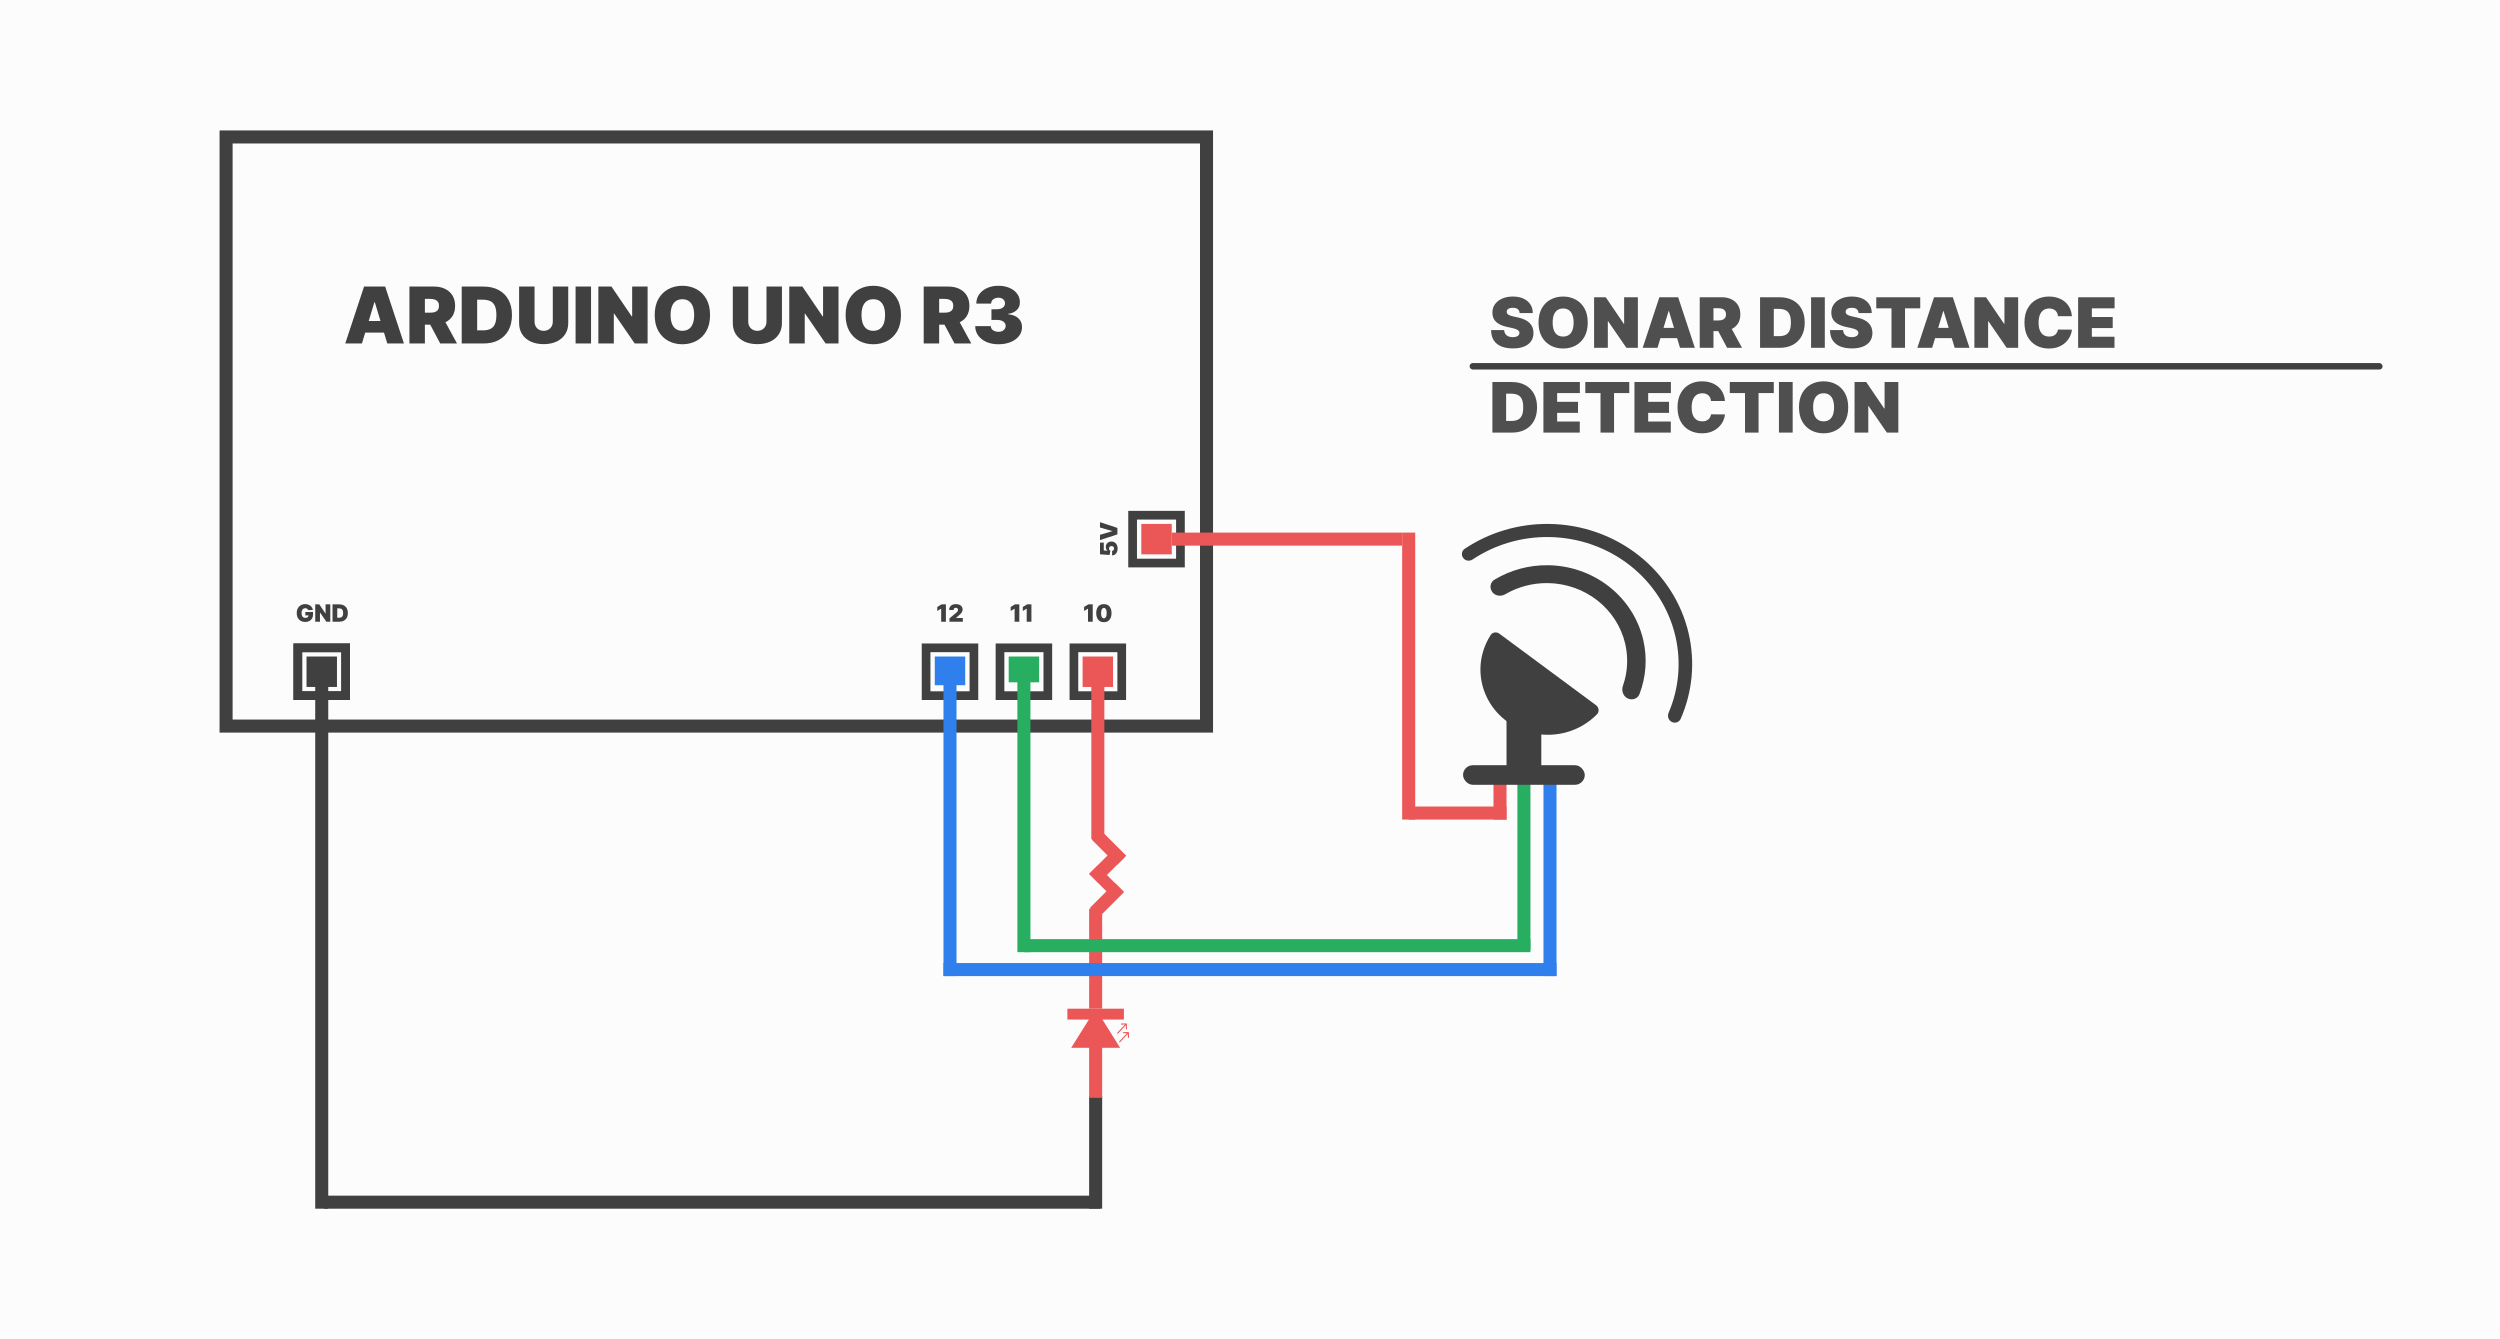 <svg width="1150" height="616" viewBox="0 0 1150 616" fill="none" xmlns="http://www.w3.org/2000/svg">
<rect width="1150" height="616" fill="#FCFCFC"/>
<rect x="104" y="63" width="451" height="271" stroke="#404040" stroke-width="6"/>
<path d="M166.489 158H158.818L167.46 131.818H177.176L185.818 158H178.148L172.42 139.028H172.216L166.489 158ZM165.057 147.67H179.477V152.989H165.057V147.67ZM188.34 158V131.818H199.641C201.584 131.818 203.284 132.172 204.742 132.879C206.199 133.587 207.333 134.605 208.142 135.935C208.952 137.264 209.357 138.858 209.357 140.716C209.357 142.591 208.939 144.172 208.104 145.459C207.277 146.746 206.114 147.717 204.614 148.374C203.123 149.03 201.38 149.358 199.385 149.358H192.635V143.835H197.953C198.789 143.835 199.5 143.733 200.088 143.528C200.685 143.315 201.141 142.979 201.456 142.518C201.78 142.058 201.942 141.457 201.942 140.716C201.942 139.966 201.78 139.357 201.456 138.888C201.141 138.411 200.685 138.061 200.088 137.839C199.5 137.609 198.789 137.494 197.953 137.494H195.448V158H188.34ZM203.681 145.983L210.226 158H202.505L196.113 145.983H203.681ZM222.461 158H212.387V131.818H222.358C225.051 131.818 227.378 132.342 229.338 133.391C231.307 134.43 232.824 135.93 233.89 137.891C234.963 139.842 235.5 142.182 235.5 144.909C235.5 147.636 234.968 149.98 233.902 151.94C232.837 153.892 231.328 155.392 229.377 156.44C227.425 157.48 225.12 158 222.461 158ZM219.495 151.966H222.205C223.5 151.966 224.604 151.757 225.516 151.339C226.436 150.922 227.135 150.202 227.613 149.179C228.098 148.156 228.341 146.733 228.341 144.909C228.341 143.085 228.094 141.662 227.6 140.639C227.114 139.616 226.398 138.896 225.452 138.479C224.515 138.061 223.364 137.852 222 137.852H219.495V151.966ZM254.283 131.818H261.391V148.591C261.391 150.585 260.914 152.311 259.96 153.768C259.013 155.217 257.692 156.338 255.996 157.131C254.3 157.915 252.332 158.307 250.09 158.307C247.832 158.307 245.854 157.915 244.158 157.131C242.462 156.338 241.141 155.217 240.195 153.768C239.258 152.311 238.789 150.585 238.789 148.591V131.818H245.897V147.977C245.897 148.787 246.076 149.511 246.434 150.151C246.792 150.781 247.286 151.276 247.917 151.634C248.556 151.991 249.281 152.17 250.09 152.17C250.908 152.17 251.633 151.991 252.263 151.634C252.894 151.276 253.388 150.781 253.746 150.151C254.104 149.511 254.283 148.787 254.283 147.977V131.818ZM271.877 131.818V158H264.77V131.818H271.877ZM297.9 131.818V158H291.968L282.507 144.244H282.354V158H275.246V131.818H281.28L290.587 145.523H290.792V131.818H297.9ZM326.625 144.909C326.625 147.824 326.059 150.283 324.925 152.286C323.792 154.28 322.262 155.793 320.336 156.824C318.409 157.847 316.262 158.358 313.892 158.358C311.506 158.358 309.35 157.842 307.424 156.811C305.506 155.771 303.98 154.254 302.847 152.26C301.722 150.257 301.159 147.807 301.159 144.909C301.159 141.994 301.722 139.54 302.847 137.545C303.98 135.543 305.506 134.03 307.424 133.007C309.35 131.976 311.506 131.46 313.892 131.46C316.262 131.46 318.409 131.976 320.336 133.007C322.262 134.03 323.792 135.543 324.925 137.545C326.059 139.54 326.625 141.994 326.625 144.909ZM319.313 144.909C319.313 143.341 319.104 142.02 318.686 140.946C318.277 139.864 317.668 139.045 316.858 138.491C316.057 137.929 315.069 137.648 313.892 137.648C312.716 137.648 311.723 137.929 310.914 138.491C310.113 139.045 309.503 139.864 309.086 140.946C308.676 142.02 308.472 143.341 308.472 144.909C308.472 146.477 308.676 147.803 309.086 148.885C309.503 149.959 310.113 150.777 310.914 151.339C311.723 151.893 312.716 152.17 313.892 152.17C315.069 152.17 316.057 151.893 316.858 151.339C317.668 150.777 318.277 149.959 318.686 148.885C319.104 147.803 319.313 146.477 319.313 144.909ZM352.58 131.818H359.688V148.591C359.688 150.585 359.211 152.311 358.256 153.768C357.31 155.217 355.989 156.338 354.293 157.131C352.597 157.915 350.629 158.307 348.387 158.307C346.129 158.307 344.151 157.915 342.455 157.131C340.759 156.338 339.438 155.217 338.492 153.768C337.555 152.311 337.086 150.585 337.086 148.591V131.818H344.194V147.977C344.194 148.787 344.373 149.511 344.731 150.151C345.089 150.781 345.583 151.276 346.214 151.634C346.853 151.991 347.577 152.17 348.387 152.17C349.205 152.17 349.93 151.991 350.56 151.634C351.191 151.276 351.685 150.781 352.043 150.151C352.401 149.511 352.58 148.787 352.58 147.977V131.818ZM385.72 131.818V158H379.788L370.328 144.244H370.174V158H363.066V131.818H369.1L378.407 145.523H378.612V131.818H385.72ZM414.446 144.909C414.446 147.824 413.879 150.283 412.745 152.286C411.612 154.28 410.082 155.793 408.156 156.824C406.23 157.847 404.082 158.358 401.713 158.358C399.326 158.358 397.17 157.842 395.244 156.811C393.326 155.771 391.801 154.254 390.667 152.26C389.542 150.257 388.98 147.807 388.98 144.909C388.98 141.994 389.542 139.54 390.667 137.545C391.801 135.543 393.326 134.03 395.244 133.007C397.17 131.976 399.326 131.46 401.713 131.46C404.082 131.46 406.23 131.976 408.156 133.007C410.082 134.03 411.612 135.543 412.745 137.545C413.879 139.54 414.446 141.994 414.446 144.909ZM407.133 144.909C407.133 143.341 406.924 142.02 406.507 140.946C406.098 139.864 405.488 139.045 404.679 138.491C403.877 137.929 402.889 137.648 401.713 137.648C400.537 137.648 399.544 137.929 398.734 138.491C397.933 139.045 397.324 139.864 396.906 140.946C396.497 142.02 396.292 143.341 396.292 144.909C396.292 146.477 396.497 147.803 396.906 148.885C397.324 149.959 397.933 150.777 398.734 151.339C399.544 151.893 400.537 152.17 401.713 152.17C402.889 152.17 403.877 151.893 404.679 151.339C405.488 150.777 406.098 149.959 406.507 148.885C406.924 147.803 407.133 146.477 407.133 144.909ZM424.906 158V131.818H436.207C438.151 131.818 439.851 132.172 441.308 132.879C442.766 133.587 443.899 134.605 444.709 135.935C445.518 137.264 445.923 138.858 445.923 140.716C445.923 142.591 445.506 144.172 444.67 145.459C443.844 146.746 442.68 147.717 441.18 148.374C439.689 149.03 437.946 149.358 435.952 149.358H429.202V143.835H434.52C435.355 143.835 436.067 143.733 436.655 143.528C437.251 143.315 437.707 142.979 438.023 142.518C438.347 142.058 438.509 141.457 438.509 140.716C438.509 139.966 438.347 139.357 438.023 138.888C437.707 138.411 437.251 138.061 436.655 137.839C436.067 137.609 435.355 137.494 434.52 137.494H432.014V158H424.906ZM440.247 145.983L446.793 158H439.071L432.679 145.983H440.247ZM459.232 158.358C457.169 158.358 455.337 158.004 453.734 157.297C452.141 156.581 450.888 155.597 449.976 154.344C449.064 153.091 448.604 151.651 448.595 150.023H455.754C455.763 150.526 455.916 150.977 456.214 151.378C456.521 151.77 456.939 152.077 457.467 152.298C457.996 152.52 458.601 152.631 459.283 152.631C459.939 152.631 460.518 152.516 461.021 152.286C461.524 152.047 461.916 151.719 462.197 151.301C462.479 150.884 462.615 150.406 462.607 149.869C462.615 149.341 462.453 148.872 462.121 148.463C461.797 148.054 461.341 147.734 460.753 147.504C460.165 147.274 459.487 147.159 458.72 147.159H456.061V142.25H458.72C459.428 142.25 460.05 142.135 460.587 141.905C461.132 141.675 461.554 141.355 461.852 140.946C462.159 140.537 462.308 140.068 462.3 139.54C462.308 139.028 462.185 138.577 461.929 138.185C461.673 137.793 461.315 137.486 460.855 137.264C460.403 137.043 459.879 136.932 459.283 136.932C458.635 136.932 458.055 137.047 457.544 137.277C457.041 137.507 456.645 137.827 456.355 138.236C456.065 138.645 455.916 139.114 455.908 139.642H449.107C449.115 138.04 449.554 136.625 450.423 135.398C451.301 134.17 452.503 133.207 454.028 132.509C455.554 131.81 457.305 131.46 459.283 131.46C461.217 131.46 462.926 131.788 464.409 132.445C465.901 133.101 467.064 134.004 467.899 135.155C468.743 136.297 469.161 137.605 469.152 139.08C469.169 140.545 468.666 141.747 467.643 142.685C466.629 143.622 465.342 144.176 463.783 144.347V144.551C465.896 144.781 467.486 145.429 468.551 146.494C469.616 147.551 470.141 148.881 470.124 150.483C470.132 152.017 469.672 153.376 468.743 154.561C467.822 155.746 466.54 156.675 464.895 157.348C463.259 158.021 461.371 158.358 459.232 158.358Z" fill="#404040"/>
<path d="M141.711 280.641C141.677 280.503 141.624 280.382 141.551 280.277C141.478 280.171 141.387 280.081 141.277 280.008C141.171 279.932 141.046 279.876 140.902 279.84C140.762 279.801 140.607 279.781 140.438 279.781C140.073 279.781 139.762 279.868 139.504 280.043C139.249 280.217 139.053 280.469 138.918 280.797C138.785 281.125 138.719 281.521 138.719 281.984C138.719 282.453 138.783 282.854 138.91 283.188C139.038 283.521 139.228 283.776 139.48 283.953C139.733 284.13 140.047 284.219 140.422 284.219C140.753 284.219 141.027 284.171 141.246 284.074C141.467 283.978 141.633 283.841 141.742 283.664C141.852 283.487 141.906 283.279 141.906 283.039L142.281 283.078H140.453V281.531H144V282.641C144 283.37 143.845 283.993 143.535 284.512C143.228 285.027 142.803 285.423 142.262 285.699C141.723 285.973 141.104 286.109 140.406 286.109C139.628 286.109 138.944 285.944 138.355 285.613C137.767 285.283 137.307 284.811 136.977 284.199C136.648 283.587 136.484 282.859 136.484 282.016C136.484 281.354 136.585 280.768 136.785 280.258C136.988 279.747 137.27 279.316 137.629 278.965C137.988 278.611 138.404 278.344 138.875 278.164C139.346 277.982 139.852 277.891 140.391 277.891C140.865 277.891 141.305 277.958 141.711 278.094C142.12 278.227 142.48 278.417 142.793 278.664C143.108 278.909 143.362 279.199 143.555 279.535C143.747 279.871 143.865 280.24 143.906 280.641H141.711ZM151.935 278V286H150.122L147.231 281.797H147.185V286H145.013V278H146.856L149.7 282.188H149.763V278H151.935ZM156.04 286H152.962V278H156.009C156.832 278 157.543 278.16 158.142 278.48C158.743 278.798 159.207 279.257 159.532 279.855C159.86 280.452 160.024 281.167 160.024 282C160.024 282.833 159.862 283.549 159.536 284.148C159.211 284.745 158.75 285.203 158.153 285.523C157.557 285.841 156.853 286 156.04 286ZM155.134 284.156H155.962C156.358 284.156 156.695 284.092 156.974 283.965C157.255 283.837 157.468 283.617 157.614 283.305C157.763 282.992 157.837 282.557 157.837 282C157.837 281.443 157.761 281.008 157.61 280.695C157.462 280.383 157.243 280.163 156.954 280.035C156.668 279.908 156.316 279.844 155.899 279.844H155.134V284.156Z" fill="#404040"/>
<path d="M468.889 278V286H466.717V280H466.67L464.92 281.047V279.203L466.889 278H468.889ZM474.453 278V286H472.281V280H472.234L470.484 281.047V279.203L472.453 278H474.453Z" fill="#404040"/>
<path d="M502.653 278V286H500.481V280H500.435L498.685 281.047V279.203L500.653 278H502.653ZM507.78 286.219C507.054 286.216 506.426 286.048 505.897 285.715C505.369 285.382 504.961 284.901 504.675 284.273C504.388 283.646 504.246 282.893 504.249 282.016C504.252 281.135 504.395 280.388 504.679 279.773C504.965 279.159 505.371 278.691 505.897 278.371C506.426 278.051 507.054 277.891 507.78 277.891C508.507 277.891 509.134 278.052 509.663 278.375C510.192 278.695 510.599 279.163 510.886 279.777C511.172 280.392 511.314 281.138 511.312 282.016C511.312 282.898 511.168 283.654 510.882 284.281C510.595 284.909 510.188 285.389 509.659 285.723C509.133 286.053 508.507 286.219 507.78 286.219ZM507.78 284.453C508.155 284.453 508.463 284.258 508.702 283.867C508.944 283.474 509.064 282.857 509.062 282.016C509.062 281.466 509.007 281.017 508.897 280.668C508.788 280.319 508.637 280.061 508.444 279.895C508.252 279.725 508.03 279.641 507.78 279.641C507.405 279.641 507.099 279.831 506.862 280.211C506.625 280.591 506.504 281.193 506.499 282.016C506.496 282.576 506.55 283.036 506.659 283.398C506.769 283.758 506.92 284.023 507.112 284.195C507.308 284.367 507.53 284.453 507.78 284.453Z" fill="#404040"/>
<path d="M514.109 252.322C514.109 252.937 514.001 253.482 513.785 253.959C513.566 254.433 513.266 254.807 512.883 255.08C512.5 255.351 512.06 255.489 511.562 255.494V253.385C511.839 253.377 512.059 253.27 512.223 253.064C512.387 252.856 512.469 252.609 512.469 252.322C512.469 252.101 512.422 251.906 512.328 251.736C512.232 251.567 512.096 251.434 511.922 251.338C511.747 251.242 511.544 251.195 511.312 251.197C511.078 251.195 510.875 251.242 510.703 251.338C510.529 251.434 510.395 251.567 510.301 251.736C510.204 251.906 510.156 252.101 510.156 252.322C510.156 252.551 510.212 252.764 510.324 252.959C510.434 253.152 510.586 253.294 510.781 253.385L510.406 255.291L506 254.979V249.604H507.734V253.197L509.5 253.354V253.307C509.258 253.182 509.057 252.965 508.898 252.658C508.737 252.351 508.656 251.994 508.656 251.588C508.656 251.111 508.767 250.687 508.988 250.314C509.21 249.939 509.516 249.644 509.906 249.428C510.294 249.209 510.742 249.101 511.25 249.104C511.807 249.101 512.302 249.234 512.734 249.502C513.164 249.768 513.501 250.141 513.746 250.623C513.988 251.105 514.109 251.671 514.109 252.322ZM506 245.995L511.641 244.354V244.292L506 242.651V240.198L514 242.839V245.808L506 248.448V245.995Z" fill="#404040"/>
<path d="M435.115 278V286H432.943V280H432.896L431.146 281.047V279.203L433.115 278H435.115ZM436.758 286V284.438L439.742 281.969C439.94 281.805 440.109 281.651 440.25 281.508C440.393 281.362 440.503 281.212 440.578 281.059C440.656 280.905 440.695 280.734 440.695 280.547C440.695 280.341 440.651 280.165 440.563 280.02C440.477 279.874 440.357 279.762 440.203 279.684C440.049 279.603 439.872 279.562 439.672 279.562C439.471 279.562 439.294 279.603 439.141 279.684C438.99 279.764 438.872 279.883 438.789 280.039C438.706 280.195 438.664 280.385 438.664 280.609H436.602C436.602 280.047 436.728 279.562 436.98 279.156C437.233 278.75 437.59 278.438 438.051 278.219C438.512 278 439.052 277.891 439.672 277.891C440.313 277.891 440.867 277.993 441.336 278.199C441.807 278.402 442.171 278.689 442.426 279.059C442.684 279.428 442.813 279.862 442.813 280.359C442.813 280.667 442.749 280.973 442.621 281.277C442.493 281.579 442.264 281.914 441.934 282.281C441.603 282.648 441.133 283.086 440.523 283.594L439.773 284.219V284.266H442.898V286H436.758Z" fill="#404040"/>
<rect x="137" y="298" width="22" height="22" stroke="#404040" stroke-width="4"/>
<rect x="521" y="237" width="22" height="22" stroke="#404040" stroke-width="4"/>
<rect x="494" y="298" width="22" height="22" stroke="#404040" stroke-width="4"/>
<rect x="426" y="298" width="22" height="22" stroke="#404040" stroke-width="4"/>
<rect x="460" y="298" width="22" height="22" stroke="#404040" stroke-width="4"/>
<rect x="137" y="298" width="22" height="22" stroke="#404040" stroke-width="4"/>
<rect x="501" y="504" width="6" height="52" fill="#404040"/>
<rect x="141" y="302" width="14" height="14" fill="#404040"/>
<rect x="149" y="556" width="6" height="357" transform="rotate(-90 149 556)" fill="#404040"/>
<rect x="145" y="309" width="6" height="247" fill="#404040"/>
<rect x="502" y="309" width="6" height="77" fill="#EB5757"/>
<rect x="498" y="302" width="14" height="14" fill="#EB5757"/>
<rect x="501" y="476" width="6" height="29" fill="#EB5757"/>
<rect x="502.209" y="386.243" width="6" height="16.444" transform="rotate(-45 502.209 386.243)" fill="#EB5757"/>
<rect x="501" y="402.034" width="5.456" height="16.739" transform="rotate(-45 501 402.034)" fill="#EB5757"/>
<rect x="512.836" y="390.128" width="6.139" height="16.71" transform="rotate(45 512.836 390.128)" fill="#EB5757"/>
<rect x="512.836" y="406.128" width="6" height="16.263" transform="rotate(45 512.836 406.128)" fill="#EB5757"/>
<rect x="491" y="464" width="26" height="5" fill="#EB5757"/>
<path d="M504 464L515.258 482H492.742L504 464Z" fill="#EB5757"/>
<path d="M518.342 470.991C518.337 470.853 518.221 470.745 518.083 470.75L515.835 470.829C515.697 470.833 515.589 470.949 515.594 471.087C515.598 471.225 515.714 471.333 515.852 471.328L517.851 471.259L517.921 473.257C517.925 473.395 518.041 473.503 518.179 473.498C518.317 473.494 518.425 473.378 518.42 473.24L518.342 470.991ZM514.183 475.559L518.275 471.17L517.909 470.83L513.817 475.218L514.183 475.559Z" fill="#EB5757"/>
<path d="M519.271 474.963C519.266 474.825 519.151 474.717 519.013 474.722L516.764 474.8C516.626 474.805 516.518 474.921 516.523 475.059C516.528 475.197 516.644 475.305 516.782 475.3L518.78 475.23L518.85 477.229C518.855 477.367 518.971 477.475 519.109 477.47C519.247 477.465 519.355 477.35 519.35 477.212L519.271 474.963ZM515.112 479.53L519.204 475.142L518.839 474.801L514.747 479.189L515.112 479.53Z" fill="#EB5757"/>
<rect x="501" y="418" width="6" height="46" fill="#EB5757"/>
<rect x="525" y="241" width="14" height="14" fill="#EB5757"/>
<rect x="539" y="245" width="106" height="6" fill="#EB5757"/>
<rect x="645" y="245" width="6" height="132" fill="#EB5757"/>
<rect x="648" y="377" width="6" height="45" transform="rotate(-90 648 377)" fill="#EB5757"/>
<rect x="687" y="354" width="6" height="23" fill="#EB5757"/>
<rect x="471" y="438" width="6" height="233" transform="rotate(-90 471 438)" fill="#27AE60"/>
<rect x="698" y="437" width="84" height="6" transform="rotate(-90 698 437)" fill="#27AE60"/>
<rect x="468" y="307.477" width="6" height="130.523" fill="#27AE60"/>
<rect x="464" y="302" width="14" height="11.866" fill="#27AE60"/>
<rect x="434" y="309" width="6" height="140" fill="#2F80ED"/>
<rect x="434" y="449" width="6" height="282" transform="rotate(-90 434 449)" fill="#2F80ED"/>
<rect x="710" y="449" width="89" height="6" transform="rotate(-90 710 449)" fill="#2F80ED"/>
<rect x="430" y="302" width="14" height="13.203" fill="#2F80ED"/>
<path d="M699.045 144C698.985 143.242 698.701 142.652 698.193 142.227C697.693 141.803 696.932 141.591 695.909 141.591C695.258 141.591 694.723 141.67 694.307 141.83C693.898 141.981 693.595 142.189 693.398 142.455C693.201 142.72 693.098 143.023 693.091 143.364C693.076 143.644 693.125 143.898 693.239 144.125C693.36 144.345 693.549 144.545 693.807 144.727C694.064 144.902 694.394 145.061 694.795 145.205C695.197 145.348 695.674 145.477 696.227 145.591L698.136 146C699.424 146.273 700.527 146.633 701.443 147.08C702.36 147.527 703.11 148.053 703.693 148.659C704.277 149.258 704.705 149.932 704.977 150.682C705.258 151.432 705.402 152.25 705.409 153.136C705.402 154.667 705.019 155.962 704.261 157.023C703.504 158.083 702.42 158.89 701.011 159.443C699.61 159.996 697.924 160.273 695.955 160.273C693.932 160.273 692.167 159.973 690.659 159.375C689.159 158.777 687.992 157.856 687.159 156.614C686.333 155.364 685.917 153.765 685.909 151.818H691.909C691.947 152.53 692.125 153.129 692.443 153.614C692.761 154.098 693.208 154.466 693.784 154.716C694.367 154.966 695.061 155.091 695.864 155.091C696.538 155.091 697.102 155.008 697.557 154.841C698.011 154.674 698.356 154.443 698.591 154.148C698.826 153.852 698.947 153.515 698.955 153.136C698.947 152.78 698.83 152.47 698.602 152.205C698.383 151.932 698.019 151.689 697.511 151.477C697.004 151.258 696.318 151.053 695.455 150.864L693.136 150.364C691.076 149.917 689.451 149.17 688.261 148.125C687.08 147.072 686.492 145.636 686.5 143.818C686.492 142.341 686.886 141.049 687.682 139.943C688.485 138.83 689.595 137.962 691.011 137.341C692.436 136.72 694.068 136.409 695.909 136.409C697.788 136.409 699.413 136.723 700.784 137.352C702.155 137.981 703.212 138.867 703.955 140.011C704.705 141.148 705.083 142.477 705.091 144H699.045ZM730.358 148.364C730.358 150.955 729.854 153.14 728.847 154.92C727.839 156.693 726.479 158.038 724.767 158.955C723.055 159.864 721.146 160.318 719.04 160.318C716.919 160.318 715.002 159.86 713.29 158.943C711.585 158.019 710.229 156.67 709.222 154.898C708.222 153.117 707.722 150.939 707.722 148.364C707.722 145.773 708.222 143.591 709.222 141.818C710.229 140.038 711.585 138.693 713.29 137.784C715.002 136.867 716.919 136.409 719.04 136.409C721.146 136.409 723.055 136.867 724.767 137.784C726.479 138.693 727.839 140.038 728.847 141.818C729.854 143.591 730.358 145.773 730.358 148.364ZM723.858 148.364C723.858 146.97 723.672 145.795 723.301 144.841C722.938 143.879 722.396 143.152 721.676 142.659C720.964 142.159 720.085 141.909 719.04 141.909C717.994 141.909 717.112 142.159 716.392 142.659C715.68 143.152 715.138 143.879 714.767 144.841C714.403 145.795 714.222 146.97 714.222 148.364C714.222 149.758 714.403 150.936 714.767 151.898C715.138 152.852 715.68 153.58 716.392 154.08C717.112 154.572 717.994 154.818 719.04 154.818C720.085 154.818 720.964 154.572 721.676 154.08C722.396 153.58 722.938 152.852 723.301 151.898C723.672 150.936 723.858 149.758 723.858 148.364ZM753.418 136.727V160H748.145L739.736 147.773H739.599V160H733.281V136.727H738.645L746.918 148.909H747.099V136.727H753.418ZM762.452 160H755.634L763.315 136.727H771.952L779.634 160H772.815L767.724 143.136H767.543L762.452 160ZM761.179 150.818H773.997V155.545H761.179V150.818ZM781.875 160V136.727H791.92C793.648 136.727 795.159 137.042 796.455 137.67C797.75 138.299 798.758 139.205 799.477 140.386C800.197 141.568 800.557 142.985 800.557 144.636C800.557 146.303 800.186 147.708 799.443 148.852C798.708 149.996 797.674 150.86 796.341 151.443C795.015 152.027 793.466 152.318 791.693 152.318H785.693V147.409H790.42C791.163 147.409 791.795 147.318 792.318 147.136C792.848 146.947 793.254 146.648 793.534 146.239C793.822 145.83 793.966 145.295 793.966 144.636C793.966 143.97 793.822 143.428 793.534 143.011C793.254 142.587 792.848 142.277 792.318 142.08C791.795 141.875 791.163 141.773 790.42 141.773H788.193V160H781.875ZM795.511 149.318L801.33 160H794.466L788.784 149.318H795.511ZM818.58 160H809.625V136.727H818.489C820.883 136.727 822.951 137.193 824.693 138.125C826.443 139.049 827.792 140.383 828.739 142.125C829.693 143.86 830.17 145.939 830.17 148.364C830.17 150.788 829.697 152.871 828.75 154.614C827.803 156.348 826.462 157.682 824.727 158.614C822.992 159.538 820.943 160 818.58 160ZM815.943 154.636H818.352C819.504 154.636 820.485 154.451 821.295 154.08C822.114 153.708 822.735 153.068 823.159 152.159C823.591 151.25 823.807 149.985 823.807 148.364C823.807 146.742 823.587 145.477 823.148 144.568C822.716 143.659 822.08 143.019 821.239 142.648C820.405 142.277 819.383 142.091 818.17 142.091H815.943V154.636ZM839.412 136.727V160H833.094V136.727H839.412ZM854.952 144C854.891 143.242 854.607 142.652 854.099 142.227C853.599 141.803 852.838 141.591 851.815 141.591C851.164 141.591 850.63 141.67 850.213 141.83C849.804 141.981 849.501 142.189 849.304 142.455C849.107 142.72 849.005 143.023 848.997 143.364C848.982 143.644 849.031 143.898 849.145 144.125C849.266 144.345 849.455 144.545 849.713 144.727C849.971 144.902 850.3 145.061 850.702 145.205C851.103 145.348 851.58 145.477 852.134 145.591L854.043 146C855.33 146.273 856.433 146.633 857.349 147.08C858.266 147.527 859.016 148.053 859.599 148.659C860.183 149.258 860.611 149.932 860.884 150.682C861.164 151.432 861.308 152.25 861.315 153.136C861.308 154.667 860.925 155.962 860.168 157.023C859.41 158.083 858.327 158.89 856.918 159.443C855.516 159.996 853.83 160.273 851.861 160.273C849.838 160.273 848.073 159.973 846.565 159.375C845.065 158.777 843.899 157.856 843.065 156.614C842.24 155.364 841.823 153.765 841.815 151.818H847.815C847.853 152.53 848.031 153.129 848.349 153.614C848.668 154.098 849.115 154.466 849.69 154.716C850.274 154.966 850.967 155.091 851.77 155.091C852.444 155.091 853.009 155.008 853.463 154.841C853.918 154.674 854.262 154.443 854.497 154.148C854.732 153.852 854.853 153.515 854.861 153.136C854.853 152.78 854.736 152.47 854.509 152.205C854.289 151.932 853.925 151.689 853.418 151.477C852.91 151.258 852.224 151.053 851.361 150.864L849.043 150.364C846.982 149.917 845.357 149.17 844.168 148.125C842.986 147.072 842.399 145.636 842.406 143.818C842.399 142.341 842.793 141.049 843.588 139.943C844.391 138.83 845.501 137.962 846.918 137.341C848.342 136.72 849.974 136.409 851.815 136.409C853.694 136.409 855.319 136.723 856.69 137.352C858.062 137.981 859.118 138.867 859.861 140.011C860.611 141.148 860.99 142.477 860.997 144H854.952ZM863.082 141.818V136.727H883.31V141.818H876.31V160H870.082V141.818H863.082ZM888.795 160H881.977L889.659 136.727H898.295L905.977 160H899.159L894.068 143.136H893.886L888.795 160ZM887.523 150.818H900.341V155.545H887.523V150.818ZM928.355 136.727V160H923.082L914.673 147.773H914.537V160H908.219V136.727H913.582L921.855 148.909H922.037V136.727H928.355ZM953.071 145.455H946.662C946.616 144.924 946.495 144.443 946.298 144.011C946.109 143.58 945.844 143.208 945.503 142.898C945.17 142.58 944.764 142.337 944.287 142.17C943.81 141.996 943.268 141.909 942.662 141.909C941.601 141.909 940.704 142.167 939.969 142.682C939.241 143.197 938.688 143.936 938.31 144.898C937.938 145.86 937.753 147.015 937.753 148.364C937.753 149.788 937.942 150.981 938.321 151.943C938.707 152.898 939.264 153.617 939.991 154.102C940.719 154.58 941.594 154.818 942.616 154.818C943.2 154.818 943.723 154.746 944.185 154.602C944.647 154.451 945.048 154.235 945.389 153.955C945.73 153.674 946.007 153.337 946.219 152.943C946.438 152.542 946.586 152.091 946.662 151.591L953.071 151.636C952.995 152.621 952.719 153.625 952.241 154.648C951.764 155.663 951.086 156.602 950.207 157.466C949.336 158.322 948.257 159.011 946.969 159.534C945.681 160.057 944.185 160.318 942.48 160.318C940.344 160.318 938.427 159.86 936.73 158.943C935.041 158.027 933.704 156.678 932.719 154.898C931.741 153.117 931.253 150.939 931.253 148.364C931.253 145.773 931.753 143.591 932.753 141.818C933.753 140.038 935.101 138.693 936.798 137.784C938.495 136.867 940.389 136.409 942.48 136.409C943.95 136.409 945.302 136.61 946.537 137.011C947.772 137.413 948.855 138 949.787 138.773C950.719 139.538 951.469 140.481 952.037 141.602C952.605 142.723 952.95 144.008 953.071 145.455ZM955.938 160V136.727H972.71V141.818H962.256V145.818H971.847V150.909H962.256V154.909H972.665V160H955.938ZM695.455 199H686.5V175.727H695.364C697.758 175.727 699.826 176.193 701.568 177.125C703.318 178.049 704.667 179.383 705.614 181.125C706.568 182.86 707.045 184.939 707.045 187.364C707.045 189.788 706.572 191.871 705.625 193.614C704.678 195.348 703.337 196.682 701.602 197.614C699.867 198.538 697.818 199 695.455 199ZM692.818 193.636H695.227C696.379 193.636 697.36 193.451 698.17 193.08C698.989 192.708 699.61 192.068 700.034 191.159C700.466 190.25 700.682 188.985 700.682 187.364C700.682 185.742 700.462 184.477 700.023 183.568C699.591 182.659 698.955 182.019 698.114 181.648C697.28 181.277 696.258 181.091 695.045 181.091H692.818V193.636ZM709.969 199V175.727H726.741V180.818H716.287V184.818H725.878V189.909H716.287V193.909H726.696V199H709.969ZM729.239 180.818V175.727H749.466V180.818H742.466V199H736.239V180.818H729.239ZM751.844 199V175.727H768.616V180.818H758.162V184.818H767.753V189.909H758.162V193.909H768.571V199H751.844ZM793.477 184.455H787.068C787.023 183.924 786.902 183.443 786.705 183.011C786.515 182.58 786.25 182.208 785.909 181.898C785.576 181.58 785.17 181.337 784.693 181.17C784.216 180.996 783.674 180.909 783.068 180.909C782.008 180.909 781.11 181.167 780.375 181.682C779.648 182.197 779.095 182.936 778.716 183.898C778.345 184.86 778.159 186.015 778.159 187.364C778.159 188.788 778.348 189.981 778.727 190.943C779.114 191.898 779.67 192.617 780.398 193.102C781.125 193.58 782 193.818 783.023 193.818C783.606 193.818 784.129 193.746 784.591 193.602C785.053 193.451 785.455 193.235 785.795 192.955C786.136 192.674 786.413 192.337 786.625 191.943C786.845 191.542 786.992 191.091 787.068 190.591L793.477 190.636C793.402 191.621 793.125 192.625 792.648 193.648C792.17 194.663 791.492 195.602 790.614 196.466C789.742 197.322 788.663 198.011 787.375 198.534C786.087 199.057 784.591 199.318 782.886 199.318C780.75 199.318 778.833 198.86 777.136 197.943C775.447 197.027 774.11 195.678 773.125 193.898C772.148 192.117 771.659 189.939 771.659 187.364C771.659 184.773 772.159 182.591 773.159 180.818C774.159 179.038 775.508 177.693 777.205 176.784C778.902 175.867 780.795 175.409 782.886 175.409C784.356 175.409 785.708 175.61 786.943 176.011C788.178 176.413 789.261 177 790.193 177.773C791.125 178.538 791.875 179.481 792.443 180.602C793.011 181.723 793.356 183.008 793.477 184.455ZM795.707 180.818V175.727H815.935V180.818H808.935V199H802.707V180.818H795.707ZM824.631 175.727V199H818.312V175.727H824.631ZM850.17 187.364C850.17 189.955 849.667 192.14 848.659 193.92C847.652 195.693 846.292 197.038 844.58 197.955C842.867 198.864 840.958 199.318 838.852 199.318C836.731 199.318 834.814 198.86 833.102 197.943C831.398 197.019 830.042 195.67 829.034 193.898C828.034 192.117 827.534 189.939 827.534 187.364C827.534 184.773 828.034 182.591 829.034 180.818C830.042 179.038 831.398 177.693 833.102 176.784C834.814 175.867 836.731 175.409 838.852 175.409C840.958 175.409 842.867 175.867 844.58 176.784C846.292 177.693 847.652 179.038 848.659 180.818C849.667 182.591 850.17 184.773 850.17 187.364ZM843.67 187.364C843.67 185.97 843.485 184.795 843.114 183.841C842.75 182.879 842.208 182.152 841.489 181.659C840.777 181.159 839.898 180.909 838.852 180.909C837.807 180.909 836.924 181.159 836.205 181.659C835.492 182.152 834.951 182.879 834.58 183.841C834.216 184.795 834.034 185.97 834.034 187.364C834.034 188.758 834.216 189.936 834.58 190.898C834.951 191.852 835.492 192.58 836.205 193.08C836.924 193.572 837.807 193.818 838.852 193.818C839.898 193.818 840.777 193.572 841.489 193.08C842.208 192.58 842.75 191.852 843.114 190.898C843.485 189.936 843.67 188.758 843.67 187.364ZM873.23 175.727V199H867.957L859.548 186.773H859.412V199H853.094V175.727H858.457L866.73 187.909H866.912V175.727H873.23Z" fill="#4F4F4F"/>
<rect x="676" y="167" width="420" height="3" rx="1.5" fill="#404040"/>
<path d="M734.169 324.388C735.531 325.397 735.798 327.344 734.616 328.559C732.554 330.677 730.182 332.498 727.569 333.961C724.044 335.935 720.151 337.219 716.112 337.738C712.074 338.258 707.969 338.003 704.033 336.988C700.096 335.973 696.405 334.219 693.17 331.825C689.934 329.43 687.218 326.443 685.177 323.034C683.135 319.625 681.808 315.86 681.271 311.955C680.734 308.049 680.997 304.08 682.047 300.273C682.84 297.394 684.072 294.65 685.696 292.13C686.574 290.769 688.419 290.533 689.721 291.496L712.023 308L734.169 324.388Z" fill="#404040"/>
<path d="M686.52 272.423C685.062 270.58 685.412 267.878 687.425 266.664C694.815 262.207 703.403 259.88 712.172 260.005C722.394 260.151 732.268 263.622 740.201 269.858C748.134 276.094 753.664 284.732 755.899 294.38C757.825 302.691 757.209 311.334 754.173 319.267C753.355 321.406 750.867 322.266 748.79 321.303V321.303C746.635 320.303 745.755 317.728 746.541 315.486C748.712 309.292 749.095 302.612 747.604 296.177C745.786 288.332 741.289 281.308 734.839 276.237C728.388 271.166 720.359 268.343 712.046 268.225C705.096 268.125 698.286 269.921 692.382 273.368C690.442 274.499 687.914 274.184 686.52 272.423V272.423Z" fill="#404040"/>
<path d="M673.129 256.744C672.059 255.392 672.318 253.415 673.752 252.456C685.157 244.826 698.764 240.808 712.684 241.007C727.669 241.221 742.143 246.309 753.772 255.451C765.401 264.593 773.507 277.255 776.784 291.397C779.834 304.561 778.534 318.292 773.111 330.667C772.437 332.206 770.619 332.839 769.095 332.132V332.132C767.514 331.398 766.857 329.507 767.544 327.905C772.311 316.795 773.428 304.504 770.696 292.716C767.726 279.897 760.378 268.419 749.837 260.132C739.295 251.845 726.175 247.233 712.592 247.039C700.007 246.859 687.703 250.482 677.382 257.363C676.011 258.277 674.152 258.037 673.129 256.744V256.744Z" fill="#404040"/>
<rect x="693" y="322" width="16" height="35" fill="#404040"/>
<rect x="673" y="352" width="56" height="9" rx="4.5" fill="#404040"/>
</svg>
